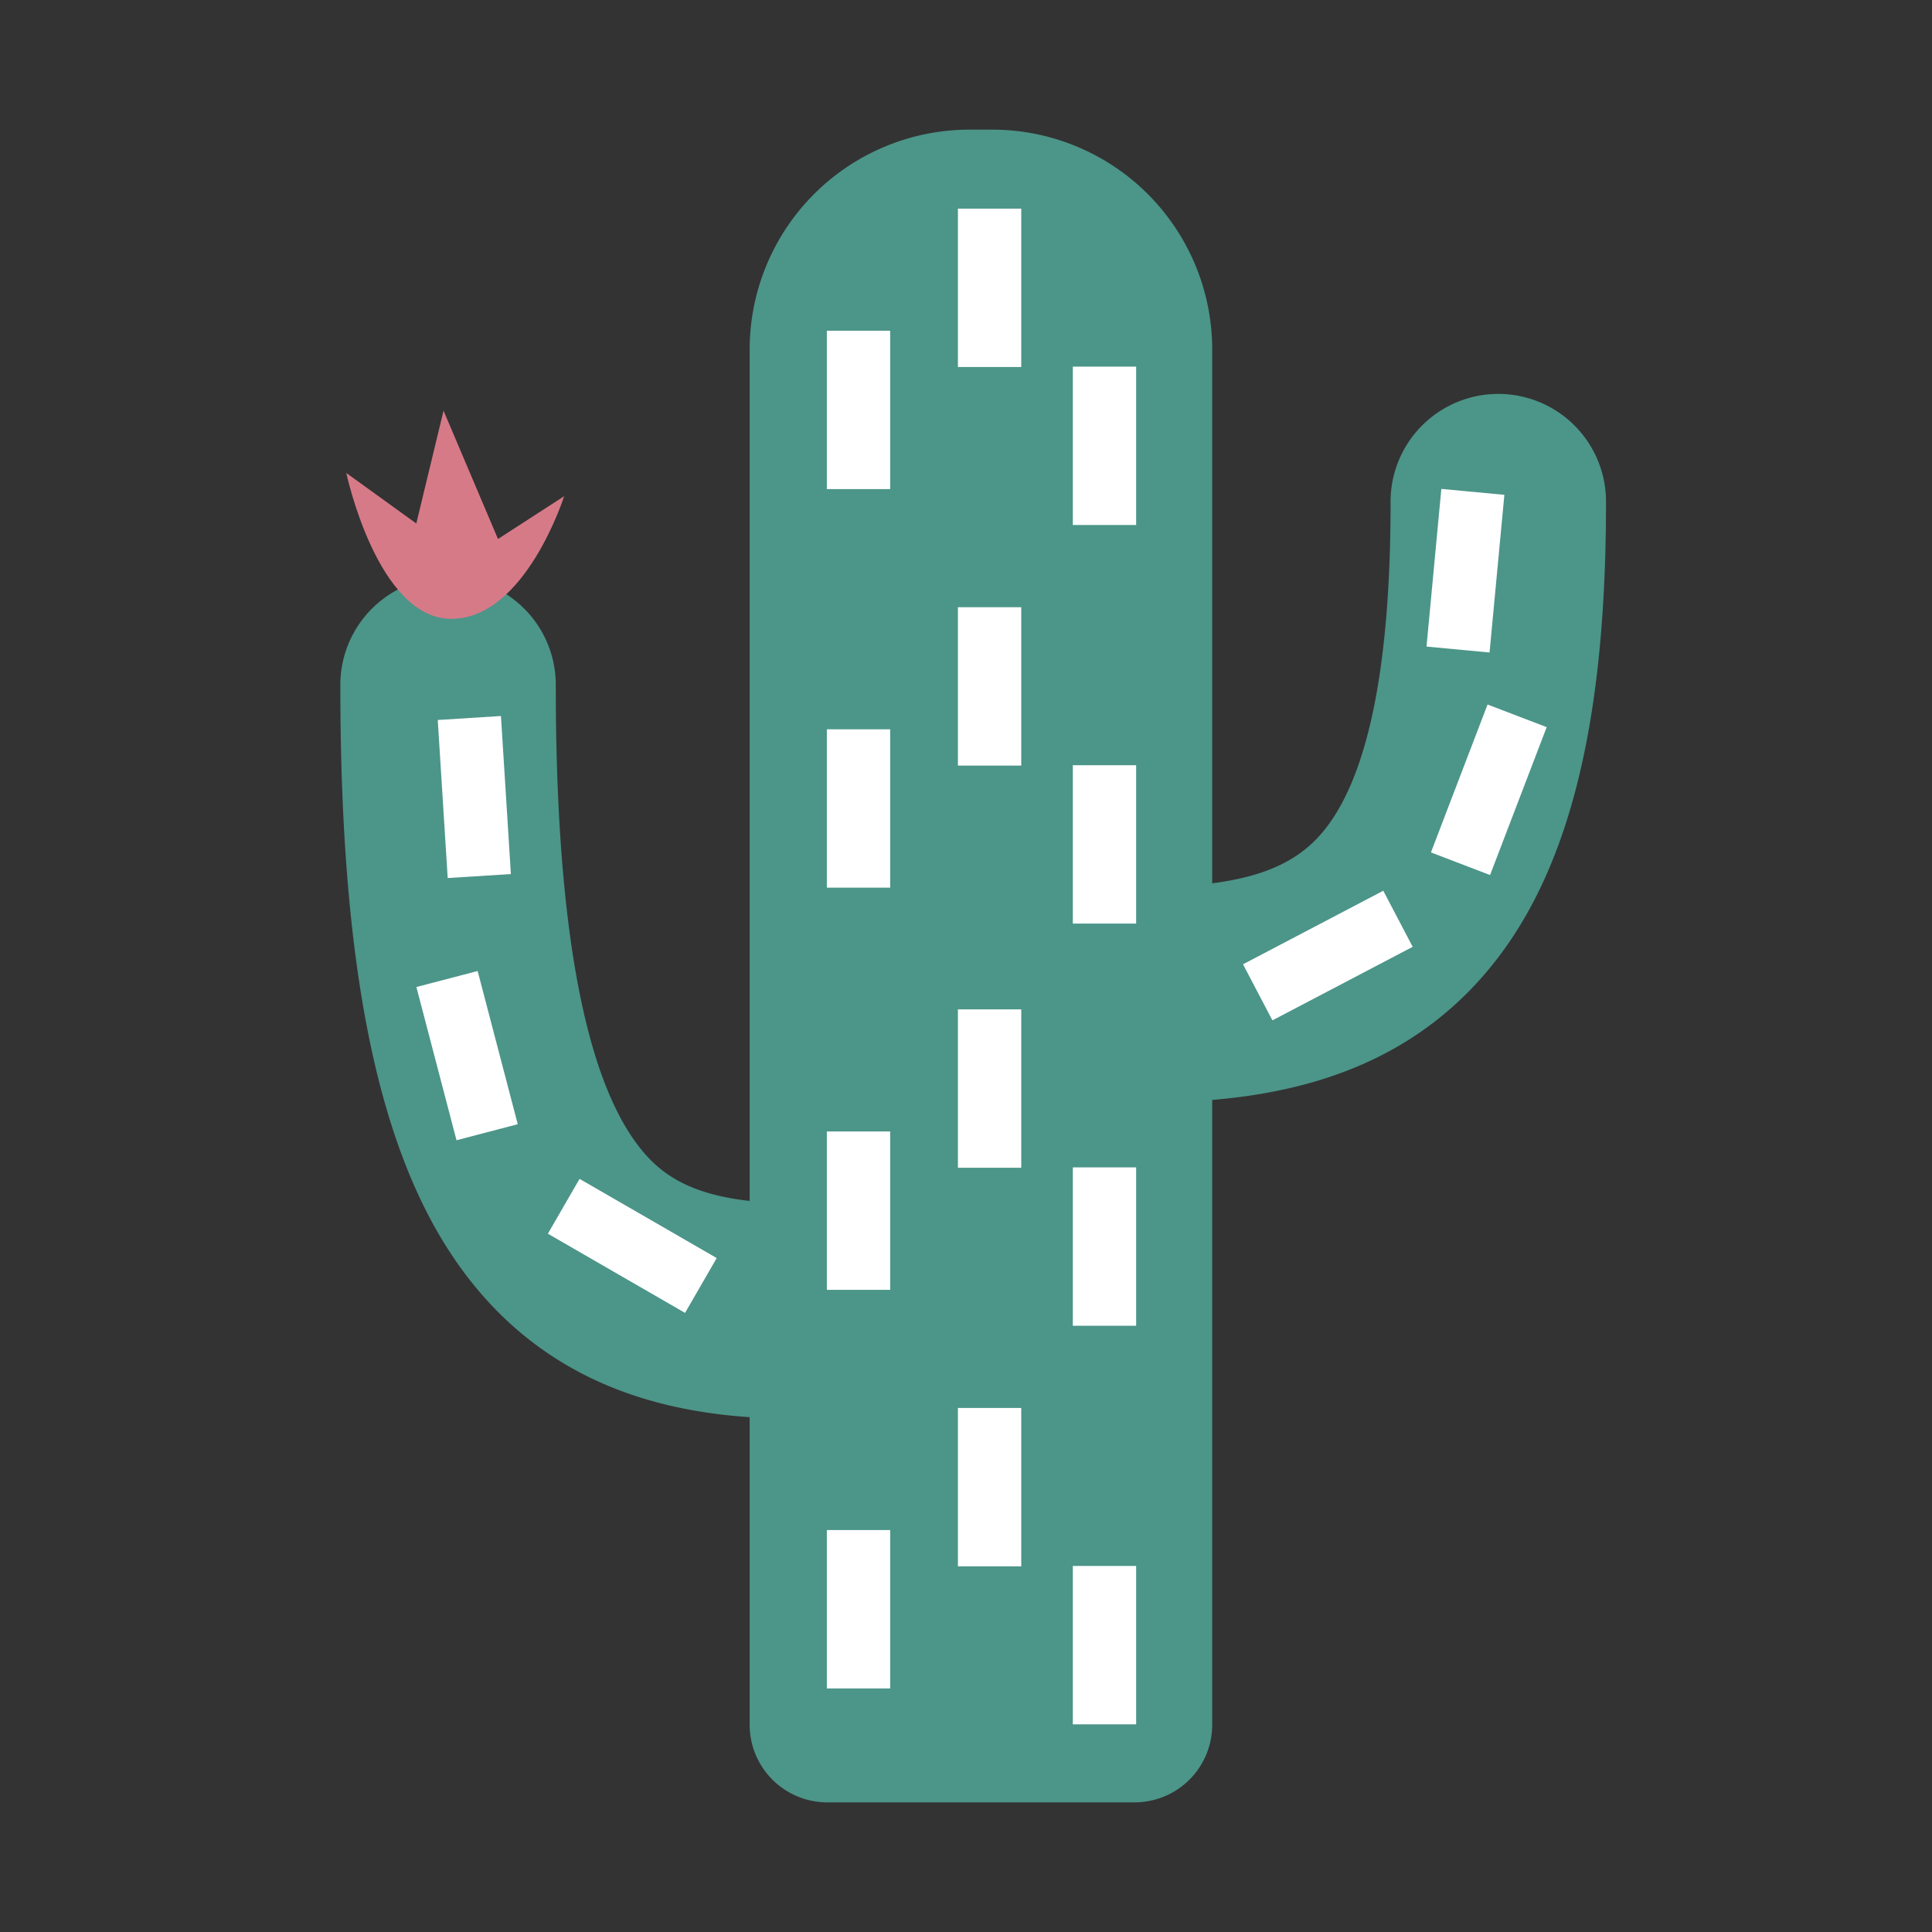 <?xml version="1.0" standalone="no"?><!DOCTYPE svg PUBLIC "-//W3C//DTD SVG 1.1//EN" "http://www.w3.org/Graphics/SVG/1.1/DTD/svg11.dtd"><svg t="1545966101514" class="icon" style="" viewBox="0 0 1024 1024" version="1.1" xmlns="http://www.w3.org/2000/svg" p-id="2842" xmlns:xlink="http://www.w3.org/1999/xlink" width="200" height="200"><rect x="0" y="0" width="1024" height="1024" fill="#333333" stroke="none"/><defs><style type="text/css"></style></defs><path d="M513.92 68.71h12A116.59 116.59 0 0 1 642.5 185.3v728.84a41.15 41.15 0 0 1-41.15 41.15H438.48a41.15 41.15 0 0 1-41.15-41.15V185.3A116.59 116.59 0 0 1 513.92 68.71z" fill="#4C9589" p-id="2843"></path><path d="M424 752c-53.89 0-131.52-8.8-183.29-84.94-41.15-60.51-60.32-156.89-60.32-303.31a57.1 57.1 0 1 1 114.19 0c0 119.08 13.64 199.53 40.55 239.1 14.68 21.58 34.66 35 88.86 35A57.1 57.1 0 1 1 424 752zM603.83 584.48a57.1 57.1 0 0 1 0-114.19c50.76 0 78.59-8.07 96-27.86 24.69-28 37.2-87.16 37.2-175.79a57.1 57.1 0 1 1 114.19 0c0 120.56-20.88 200.4-65.72 251.29-51.96 58.98-124.38 66.55-181.67 66.55z" fill="#4C9589" p-id="2844"></path><path d="M438.25 175.29l33.56 0 0 83.94-33.56 0 0-83.94Z" fill="#FFFFFF" p-id="2845"></path><path d="M232.018 381.608l33.494-2.107 5.271 83.774-33.494 2.107-5.271-83.774Z" fill="#FFFFFF" p-id="2846"></path><path d="M220.696 523.147l32.466-8.499 21.258 81.204-32.466 8.499-21.258-81.204Z" fill="#FFFFFF" p-id="2847"></path><path d="M290.393 653.891l16.78-29.064 72.694 41.97-16.78 29.064-72.694-41.97Z" fill="#FFFFFF" p-id="2848"></path><path d="M733.163 472.111l15.585 29.722-74.34 38.98-15.585-29.722 74.34-38.98Z" fill="#FFFFFF" p-id="2849"></path><path d="M788.434 373.406l31.341 11.999-30.013 78.391-31.341-11.999 30.013-78.391Z" fill="#FFFFFF" p-id="2850"></path><path d="M763.938 259.133l33.413 3.141-7.856 83.572-33.413-3.141 7.856-83.572Z" fill="#FFFFFF" p-id="2851"></path><path d="M438.25 386.54l33.56 0 0 83.94-33.56 0 0-83.94Z" fill="#FFFFFF" p-id="2852"></path><path d="M438.25 599.7l33.56 0 0 83.94-33.56 0 0-83.94Z" fill="#FFFFFF" p-id="2853"></path><path d="M438.25 810.96l33.56 0 0 83.94-33.56 0 0-83.94Z" fill="#FFFFFF" p-id="2854"></path><path d="M507.72 110.58l33.56 0 0 83.94-33.56 0 0-83.94Z" fill="#FFFFFF" p-id="2855"></path><path d="M507.72 321.84l33.56 0 0 83.94-33.56 0 0-83.94Z" fill="#FFFFFF" p-id="2856"></path><path d="M507.72 534.99l33.56 0 0 83.94-33.56 0 0-83.94Z" fill="#FFFFFF" p-id="2857"></path><path d="M507.72 746.25l33.56 0 0 83.94-33.56 0 0-83.94Z" fill="#FFFFFF" p-id="2858"></path><path d="M568.62 194.32l33.56 0 0 83.94-33.56 0 0-83.94Z" fill="#FFFFFF" p-id="2859"></path><path d="M568.62 405.58l33.56 0 0 83.94-33.56 0 0-83.94Z" fill="#FFFFFF" p-id="2860"></path><path d="M568.62 618.74l33.56 0 0 83.94-33.56 0 0-83.94Z" fill="#FFFFFF" p-id="2861"></path><path d="M568.62 829.99l33.56 0 0 83.94-33.56 0 0-83.94Z" fill="#FFFFFF" p-id="2862"></path><path d="M183.54 250.68S200 328 239.21 328 299 263 299 263l-35.05 22.68-28.87-68-14.43 59.79z" fill="#D77A88" p-id="2863"></path></svg>